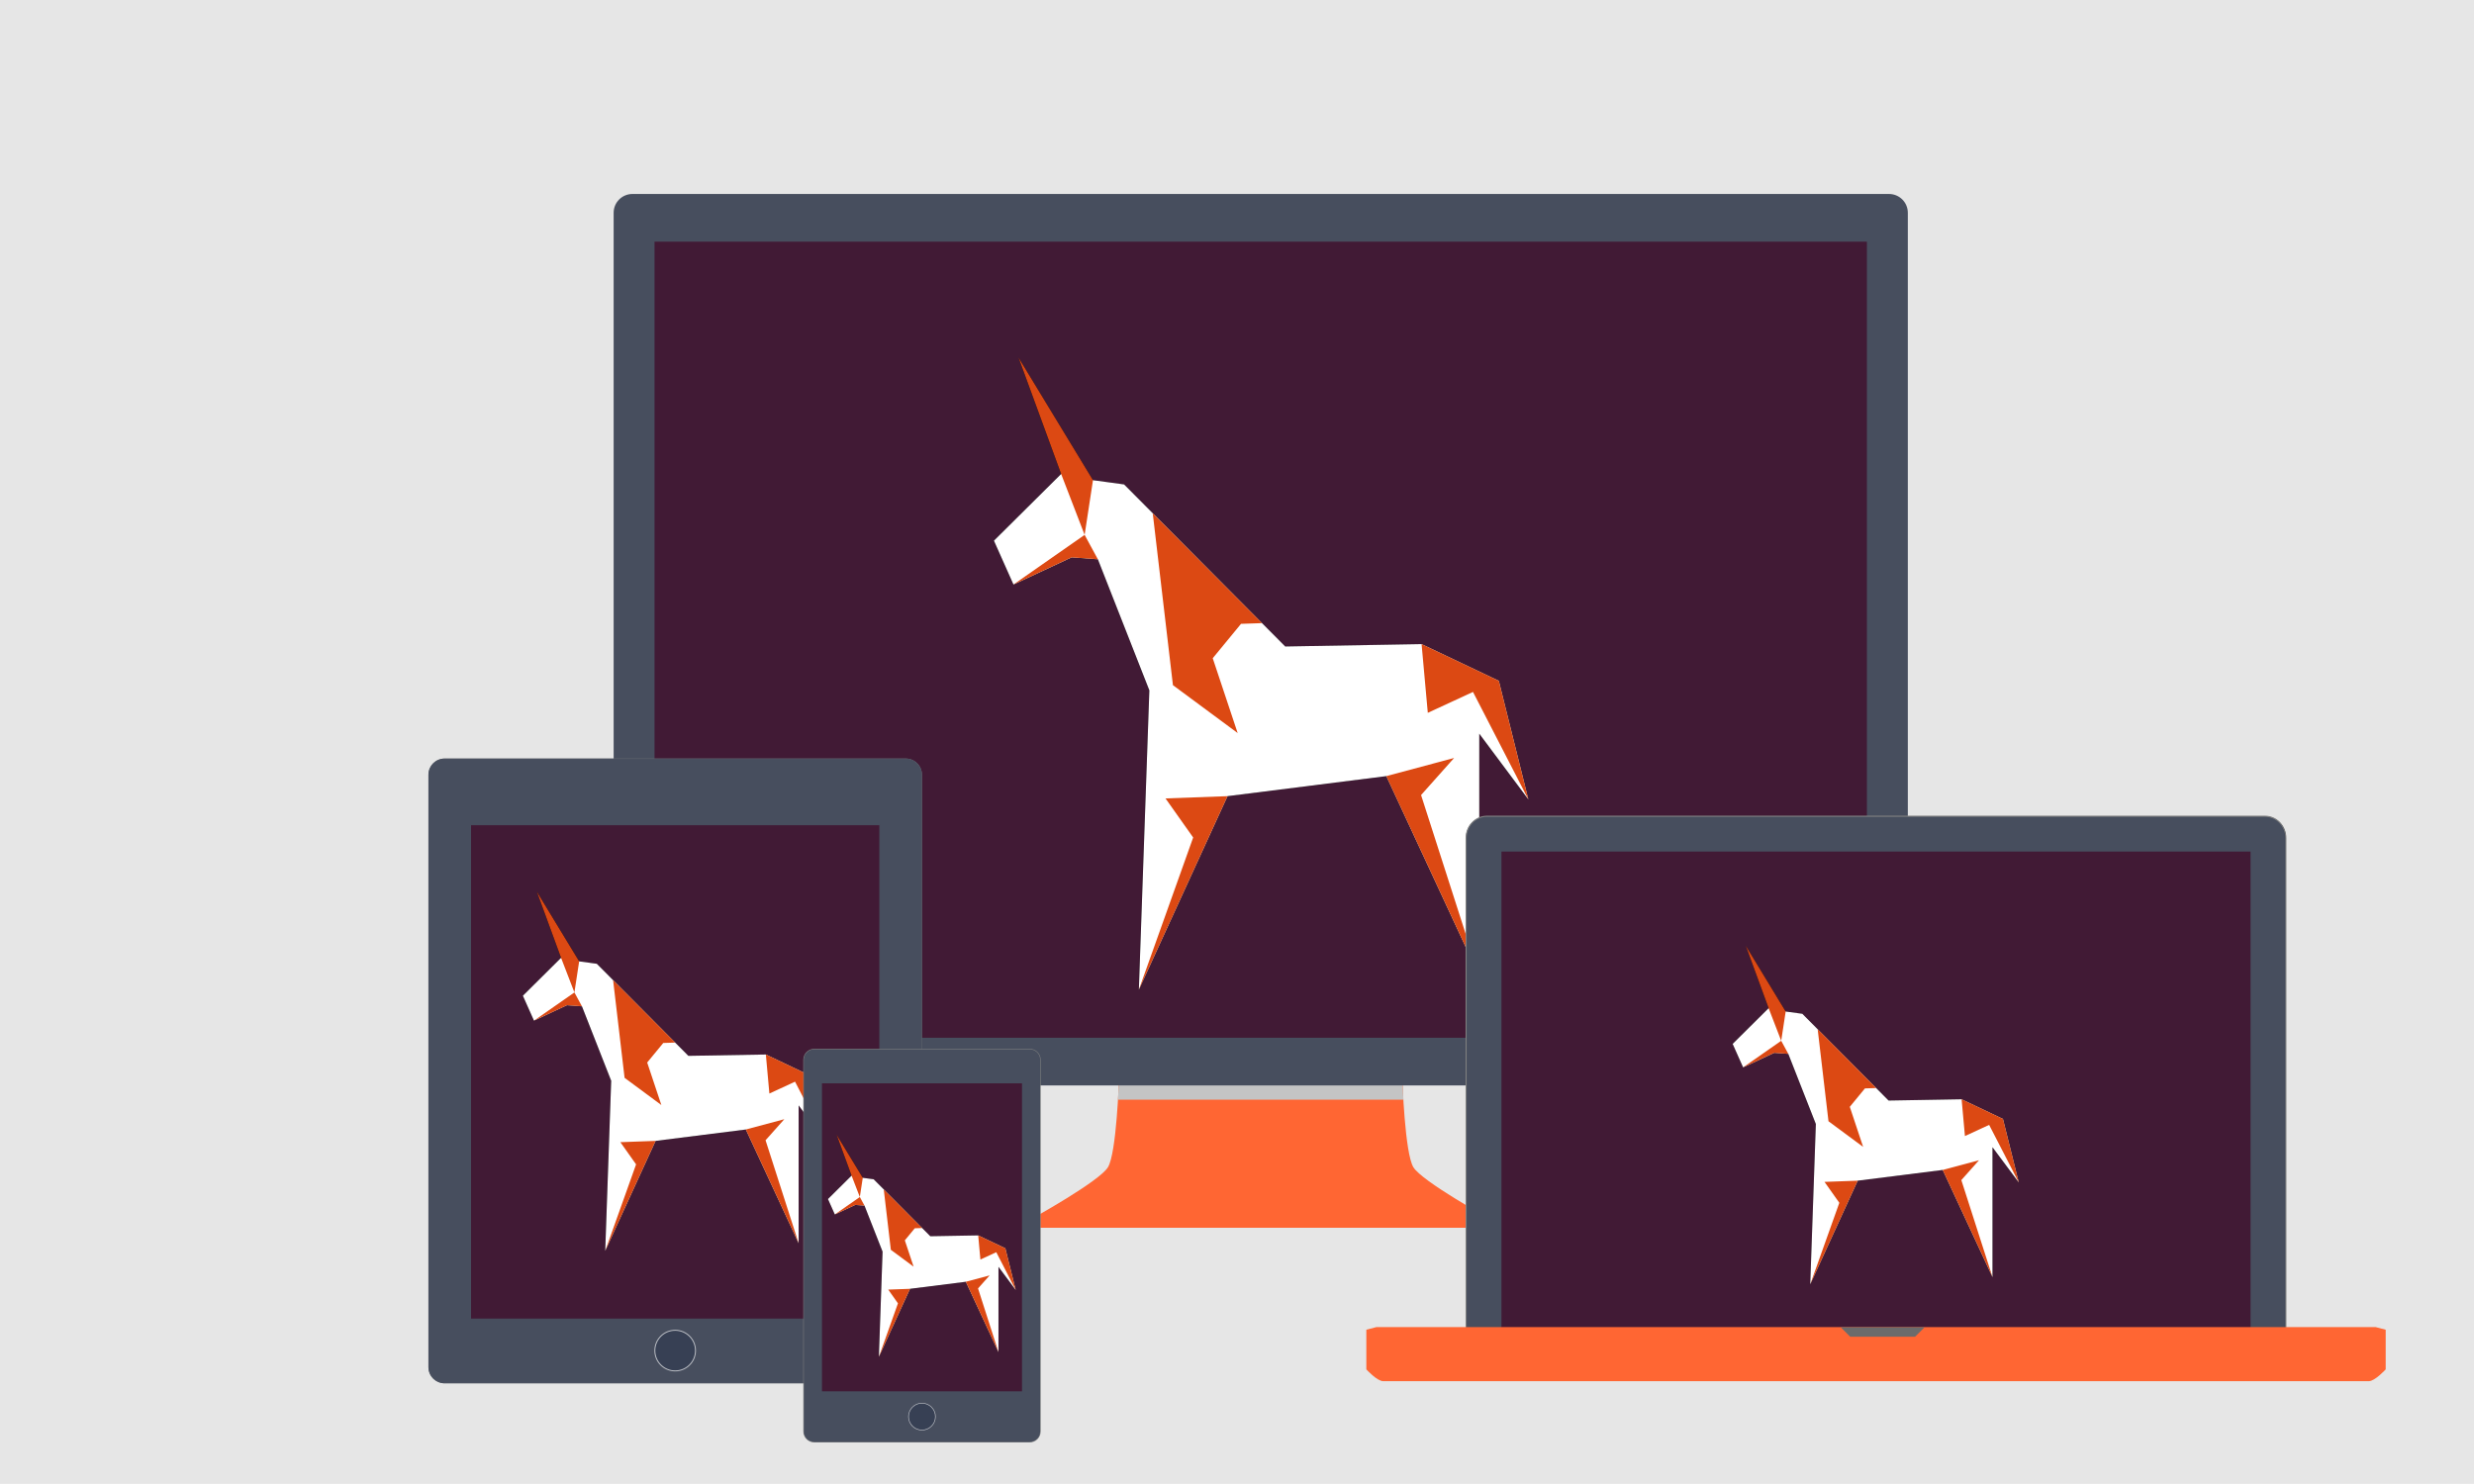 <?xml version="1.0" encoding="UTF-8" standalone="no"?>
<svg
   xmlns:dc="http://purl.org/dc/elements/1.1/"
   xmlns:cc="http://creativecommons.org/ns#"
   xmlns:rdf="http://www.w3.org/1999/02/22-rdf-syntax-ns#"
   xmlns:svg="http://www.w3.org/2000/svg"
   xmlns="http://www.w3.org/2000/svg"
   xmlns:sodipodi="http://sodipodi.sourceforge.net/DTD/sodipodi-0.dtd"
   xmlns:inkscape="http://www.inkscape.org/namespaces/inkscape"
   version="1.1"
   viewBox="0 0 2362.2 1417.2"
   id="svg2"
   inkscape:version="0.91 r13725"
   sodipodi:docname="konick.svg">
  <sodipodi:namedview
     pagecolor="#ffffff"
     bordercolor="#666666"
     borderopacity="1"
     objecttolerance="10"
     gridtolerance="10"
     guidetolerance="10"
     inkscape:pageopacity="0"
     inkscape:pageshadow="2"
     inkscape:window-width="1366"
     inkscape:window-height="705"
     id="namedview99"
     showgrid="false"
     inkscape:zoom="0.47100538"
     inkscape:cx="977.23764"
     inkscape:cy="312.96705"
     inkscape:window-x="-8"
     inkscape:window-y="-8"
     inkscape:window-maximized="1"
     inkscape:current-layer="svg2" />
  <defs
     id="defs4">
    <filter
       id="a">
      <feGaussianBlur
         stdDeviation="9.858"
         id="feGaussianBlur7" />
    </filter>
  </defs>
  <rect
     x="-72.937"
     y="-123.59"
     width="2630.3"
     height="1723.1"
     rx="20"
     fill="#717171"
     id="rect9"
     style="fill:#e6e6e6" />
  <rect
     x="603.22"
     y="213.75"
     width="1200.5"
     height="803.29"
     fill="#411a35"
     id="rect11" />
  <g
     transform="translate(-119.45 -23.89)"
     id="g13">
    <path
       d="m1190.1 1042.6-2.252 12.01s-2.253 70.561-10.51 84.072c-8.257 13.511-72.061 48.791-72.061 48.791v9.008h435.75v-9.008s-63.804-35.28-72.061-48.791c-8.257-13.512-10.51-84.072-10.51-84.072l-2.252-12.01-133.05 2.592-133.05-2.592z"
       id="path15"
       fill-rule="evenodd"
       fill="#e8ebf0"
       style="fill:#ff6633;fill-opacity:1" />
    <path
       d="m1190.1 1042.6-2.252 12.01s-0.291 8.338-0.949 19.518h272.5c-0.658-11.18-0.949-19.518-0.949-19.518l-2.252-12.01-133.05 2.592-133.05-2.592z"
       id="path17"
       fill="#c4c4c4" />
    <path
       d="m723.36 209.15c-9.972 0-18 8.028-18 18v815.37c0 9.972 8.028 18 18 18h1199.7c9.972 0 18-8.028 18-18v-815.37c0-9.972-8.028-18-18-18h-1199.7zm21.033 45.512h1157.6v760.35h-1157.6v-760.35z"
       id="path19"
       fill="#474e5e" />
  </g>
  <rect
     x="427.03"
     y="763.22"
     width="424.04"
     height="522.59"
     fill="#411a35"
     id="rect21" />
  <g
     transform="translate(-1182.5 83.614)"
     id="g23">
    <path
       d="m1607.1 640.85c-8.596 0-15.535 6.908-15.535 15.473v565.75c0 8.565 6.939 15.473 15.535 15.473h440.14c8.596 0 15.533-6.908 15.533-15.473v-565.75c0-8.565-6.937-15.473-15.533-15.473zm0 1h440.14c8.062 0 14.533 6.447 14.533 14.473v565.75c0 8.026-6.472 14.473-14.533 14.473h-440.14c-8.062 0-14.535-6.447-14.535-14.473v-565.75c0-8.026 6.474-14.473 14.535-14.473z"
       color="#000000"
       color-rendering="auto"
       fill="#7f8081"
       image-rendering="auto"
       shape-rendering="auto"
       solid-color="#000000"
       style="block-progression:tb;isolation:auto;mix-blend-mode:normal;text-decoration-color:#000000;text-decoration-line:none;text-decoration-style:solid;text-indent:0;text-transform:none;white-space:normal"
       id="path25" />
  </g>
  <path
     transform="translate(-1182.5 83.614)"
     d="m1607.1 641.35c-8.329 0-15.035 6.677-15.035 14.973v565.75c0 8.295 6.706 14.973 15.035 14.973h440.14c8.329 0 15.033-6.678 15.033-14.973v-565.75c0-8.295-6.704-14.973-15.033-14.973h-440.14zm24.652 62.674h390.83v472.22h-390.83v-472.22z"
     fill="#474e5e"
     stroke="#474e5e"
     stroke-width="1"
     id="path27" />
  <circle
     cx="644.66"
     cy="1289.9"
     r="19.41"
     fill="#374054"
     stroke="#bec1c7"
     stroke-linejoin="round"
     stroke-width=".9"
     id="circle29" />
  <g
     transform="matrix(.642 0 0 .642 1220.9 583.07)"
     id="g31">
    <path
       d="m-1103.3 418.35 36 98.344 0.01 0.014-56.795 56.393 16.516 37.057v6e-3l49.146-22.963 9.496 0.691 12.66 0.928v-8e-3l43.508 110.78-8.863 252.99 0.033-0.074-0.022 0.062 37.453-81.766 37.465-81.777 134.15-16.92 78.557 169.2v-0.021l4e-3 8e-3 -4e-3 -0.012v-205.02l41.492 55.592-8e-3 -0.033 0.019 0.039-11.418-45.812-13.57-54.502-25.521-12.131-39.74-18.898v0.012l-115.21 2.014-136.16-136.97-26.281-3.586v-4e-3l-62.906-103.62z"
       filter="url(#a)"
       id="path33" />
    <g
       transform="translate(-1328.3 400.69)"
       id="g35">
      <path
         d="m261.04 116.01-56.801 56.398 16.517 37.062 49.147-22.962 22.156 1.611 43.507 110.78-8.863 252.99 74.929-163.56 134.15-16.92 78.555 169.19v-205.05l41.493 55.593-24.976-100.31-65.261-31.019-115.21 2.014-136.16-136.97-26.588-3.626z"
         fill="#fff"
         id="path37" />
      <path
         d="m225.03 17.656 36 98.344 19.844 51.5 7.062-46.219-62.906-103.62zm55.844 149.84-60.125 41.969 49.156-22.969 22.156 1.625-11.188-20.625zm57.562-18.25 17.062 145.28 54.688 40.469-21.062-63.25 23.906-29.062 17.719-0.594-92.312-92.844zm227.16 110.56 5.25 58.094 38.188-17.656 46.812 90.906-25-100.31-65.25-31.031zm27.469 96.25-57.281 15.344 78.562 169.19-49.188-153.19 27.906-31.344zm-191.44 32.281-52.406 1.906 23.375 33.031-45.875 128.59 74.906-163.53z"
         fill="#dc4913"
         id="path39" />
    </g>
  </g>
  <rect
     x="776.42"
     y="1024.5"
     width="208.29"
     height="313.55"
     fill="#411a35"
     id="rect41" />
  <g
     transform="translate(-1209.8 59.071)"
     id="g43">
    <path
       d="m1987.3 942.61c-5.808 0-10.5 4.692-10.5 10.5v354.94c0 5.808 4.692 10.5 10.5 10.5h205.65c5.808 0 10.5-4.692 10.5-10.5v-354.94c0-5.808-4.692-10.5-10.5-10.5h-205.65zm0 1h205.65c5.272 0 9.5 4.228 9.5 9.5v354.94c0 5.272-4.228 9.5-9.5 9.5h-205.65c-5.272 0-9.5-4.228-9.5-9.5v-354.94c0-5.272 4.228-9.5 9.5-9.5z"
       color="#000000"
       color-rendering="auto"
       fill="#7f8081"
       image-rendering="auto"
       shape-rendering="auto"
       solid-color="#000000"
       style="block-progression:tb;isolation:auto;mix-blend-mode:normal;text-decoration-color:#000000;text-decoration-line:none;text-decoration-style:solid;text-indent:0;text-transform:none;white-space:normal"
       id="path45" />
    <path
       d="m1987.3 943.11c-5.54 0-10 4.46-10 10v354.94c0 5.54 4.46 10 10 10h205.65c5.54 0 10-4.46 10-10v-354.94c0-5.54-4.46-10-10-10h-205.65zm7.332 32.486h190.98v294.13h-190.98v-294.13z"
       fill="#474e5e"
       id="path47" />
    <circle
       cx="2090.1"
       cy="1293.9"
       r="12.844"
       fill="#374054"
       stroke="#bec1c7"
       stroke-linejoin="round"
       stroke-width=".596"
       id="circle49" />
  </g>
  <g
     transform="matrix(1.13 0 0 1.13 2219.2 -131.21)"
     id="g51">
    <path
       d="m-1103.3 418.35 36 98.344 0.01 0.014-56.795 56.393 16.516 37.057v6e-3l49.146-22.963 9.496 0.691 12.66 0.928v-8e-3l43.508 110.78-8.863 252.99 0.033-0.074-0.022 0.062 37.453-81.766 37.465-81.777 134.15-16.92 78.557 169.2v-0.021l4e-3 8e-3 -4e-3 -0.012v-205.02l41.492 55.592-8e-3 -0.033 0.019 0.039-11.418-45.812-13.57-54.502-25.521-12.131-39.74-18.898v0.012l-115.21 2.014-136.16-136.97-26.281-3.586v-4e-3l-62.906-103.62z"
       filter="url(#a)"
       id="path53" />
    <g
       transform="translate(-1328.3 400.69)"
       id="g55">
      <path
         d="m261.04 116.01-56.801 56.398 16.517 37.062 49.147-22.962 22.156 1.611 43.507 110.78-8.863 252.99 74.929-163.56 134.15-16.92 78.555 169.19v-205.05l41.493 55.593-24.976-100.31-65.261-31.019-115.21 2.014-136.16-136.97-26.588-3.626z"
         fill="#fff"
         id="path57" />
      <path
         d="m225.03 17.656 36 98.344 19.844 51.5 7.062-46.219-62.906-103.62zm55.844 149.84-60.125 41.969 49.156-22.969 22.156 1.625-11.188-20.625zm57.562-18.25 17.062 145.28 54.688 40.469-21.062-63.25 23.906-29.062 17.719-0.594-92.312-92.844zm227.16 110.56 5.25 58.094 38.188-17.656 46.812 90.906-25-100.31-65.25-31.031zm27.469 96.25-57.281 15.344 78.562 169.19-49.188-153.19 27.906-31.344zm-191.44 32.281-52.406 1.906 23.375 33.031-45.875 128.59 74.906-163.53z"
         fill="#dc4913"
         id="path59" />
    </g>
  </g>
  <rect
     x="1421.4"
     y="799.05"
     width="740.58"
     height="486.75"
     fill="#411a35"
     id="rect61" />
  <g
     transform="translate(1158.7 77.642)"
     id="g63">
    <path
       d="m261.15 701.88c-11.08 0-20 8.92-20 20v484.44c0 11.08 8.92 20 20 20h742.76c11.08 0 20-8.92 20-20v-484.44c0-11.08-8.92-20-20-20h-742.76zm13.754 33.768h715.26v471.63h-715.26v-471.63z"
       fill="#474e5e"
       id="path65" />
    <path
       d="m261.15 701.38c-11.348 0-20.498 9.591-20.498 21.485v483.27c0 11.895 9.15 21.487 20.498 21.487h742.76c11.348 0 20.5-9.592 20.5-21.487v-483.27c0-11.895-9.152-21.485-20.5-21.485h-742.76zm0 1.046h742.76c10.812 0 19.5 9.106 19.5 20.439v483.27c0 11.332-8.688 20.439-19.5 20.439h-742.76c-10.812 0-19.5-9.107-19.5-20.439v-483.27c0-11.333 8.688-20.439 19.5-20.439z"
       color="#000000"
       color-rendering="auto"
       fill="#808080"
       image-rendering="auto"
       shape-rendering="auto"
       solid-color="#000000"
       style="block-progression:tb;isolation:auto;mix-blend-mode:normal;text-decoration-color:#000000;text-decoration-line:none;text-decoration-style:solid;text-indent:0;text-transform:none;white-space:normal"
       id="path67" />
    <path
       d="m1067.1 1207.3a4.029 4.029 0 0 0 -4.029 4.029 4.029 4.029 0 0 0 4.029 4.029 4.029 4.029 0 0 0 4.029 -4.029 4.029 4.029 0 0 0 -4.029 -4.029zm12.389 0a4.029 4.029 0 0 0 -4.029 4.029 4.029 4.029 0 0 0 4.029 4.029 4.029 4.029 0 0 0 4.029 -4.029 4.029 4.029 0 0 0 -4.029 -4.029z"
       fill="#6b6b6b"
       id="path69" />
    <path
       d="m1020.3 1210.2a1.1 1.1 0 1 0 0 2.199h29.06a1.1 1.1 0 1 0 0 -2.199h-29.06z"
       color="#000000"
       color-rendering="auto"
       fill="#6b6b6b"
       fill-rule="evenodd"
       image-rendering="auto"
       shape-rendering="auto"
       solid-color="#000000"
       style="block-progression:tb;isolation:auto;mix-blend-mode:normal;text-decoration-color:#000000;text-decoration-line:none;text-decoration-style:solid;text-indent:0;text-transform:none;white-space:normal"
       id="path71" />
  </g>
  <g
     transform="matrix(.397 0 0 .397 1236.8 917.66)"
     id="g73">
    <path
       d="m-1103.3 418.35 36 98.344 0.01 0.014-56.795 56.393 16.516 37.057v6e-3l49.146-22.963 9.496 0.691 12.66 0.928v-8e-3l43.508 110.78-8.863 252.99 0.033-0.074-0.022 0.062 37.453-81.766 37.465-81.777 134.15-16.92 78.557 169.2v-0.021l4e-3 8e-3 -4e-3 -0.012v-205.02l41.492 55.592-8e-3 -0.033 0.019 0.039-11.418-45.812-13.57-54.502-25.521-12.131-39.74-18.898v0.012l-115.21 2.014-136.16-136.97-26.281-3.586v-4e-3l-62.906-103.62z"
       filter="url(#a)"
       id="path75" />
    <g
       transform="translate(-1328.3 400.69)"
       id="g77">
      <path
         d="m261.04 116.01-56.801 56.398 16.517 37.062 49.147-22.962 22.156 1.611 43.507 110.78-8.863 252.99 74.929-163.56 134.15-16.92 78.555 169.19v-205.05l41.493 55.593-24.976-100.31-65.261-31.019-115.21 2.014-136.16-136.97-26.588-3.626z"
         fill="#fff"
         id="path79" />
      <path
         d="m225.03 17.656 36 98.344 19.844 51.5 7.062-46.219-62.906-103.62zm55.844 149.84-60.125 41.969 49.156-22.969 22.156 1.625-11.188-20.625zm57.562-18.25 17.062 145.28 54.688 40.469-21.062-63.25 23.906-29.062 17.719-0.594-92.312-92.844zm227.16 110.56 5.25 58.094 38.188-17.656 46.812 90.906-25-100.31-65.25-31.031zm27.469 96.25-57.281 15.344 78.562 169.19-49.188-153.19 27.906-31.344zm-191.44 32.281-52.406 1.906 23.375 33.031-45.875 128.59 74.906-163.53z"
         fill="#dc4913"
         id="path81" />
    </g>
  </g>
  <g
     transform="matrix(.605 0 0 .605 2334.4 650.27)"
     id="g83">
    <path
       d="m-1103.3 418.35 36 98.344 0.01 0.014-56.795 56.393 16.516 37.057v6e-3l49.146-22.963 9.496 0.691 12.66 0.928v-8e-3l43.508 110.78-8.863 252.99 0.033-0.074-0.022 0.062 37.453-81.766 37.465-81.777 134.15-16.92 78.557 169.2v-0.021l4e-3 8e-3 -4e-3 -0.012v-205.02l41.492 55.592-8e-3 -0.033 0.019 0.039-11.418-45.812-13.57-54.502-25.521-12.131-39.74-18.898v0.012l-115.21 2.014-136.16-136.97-26.281-3.586v-4e-3l-62.906-103.62z"
       filter="url(#a)"
       id="path85" />
    <g
       transform="translate(-1328.3 400.69)"
       id="g87">
      <path
         d="m261.04 116.01-56.801 56.398 16.517 37.062 49.147-22.962 22.156 1.611 43.507 110.78-8.863 252.99 74.929-163.56 134.15-16.92 78.555 169.19v-205.05l41.493 55.593-24.976-100.31-65.261-31.019-115.21 2.014-136.16-136.97-26.588-3.626z"
         fill="#fff"
         id="path89" />
      <path
         d="m225.03 17.656 36 98.344 19.844 51.5 7.062-46.219-62.906-103.62zm55.844 149.84-60.125 41.969 49.156-22.969 22.156 1.625-11.188-20.625zm57.562-18.25 17.062 145.28 54.688 40.469-21.062-63.25 23.906-29.062 17.719-0.594-92.312-92.844zm227.16 110.56 5.25 58.094 38.188-17.656 46.812 90.906-25-100.31-65.25-31.031zm27.469 96.25-57.281 15.344 78.562 169.19-49.188-153.19 27.906-31.344zm-191.44 32.281-52.406 1.906 23.375 33.031-45.875 128.59 74.906-163.53z"
         fill="#dc4913"
         id="path91" />
    </g>
  </g>
  <g
     fill-rule="evenodd"
     id="g93">
    <path
       transform="translate(1158.7 77.642)"
       d="m155.59 1189.8-9.703 2.527v37.875s10.271 11.281 16.117 11.281h941.06c5.846 0 16.117-11.281 16.117-11.281v-37.875l-9.701-2.527h-953.88z"
       fill="#e8ebf0"
       id="path95"
       style="fill:#ff6633;fill-opacity:1" />
    <path
       d="m1757.4 1267.5l9.16 9.16h61.973l9.16-9.16h-80.293z"
       fill="#6b6b6b"
       id="path97" />
  </g>
</svg>

